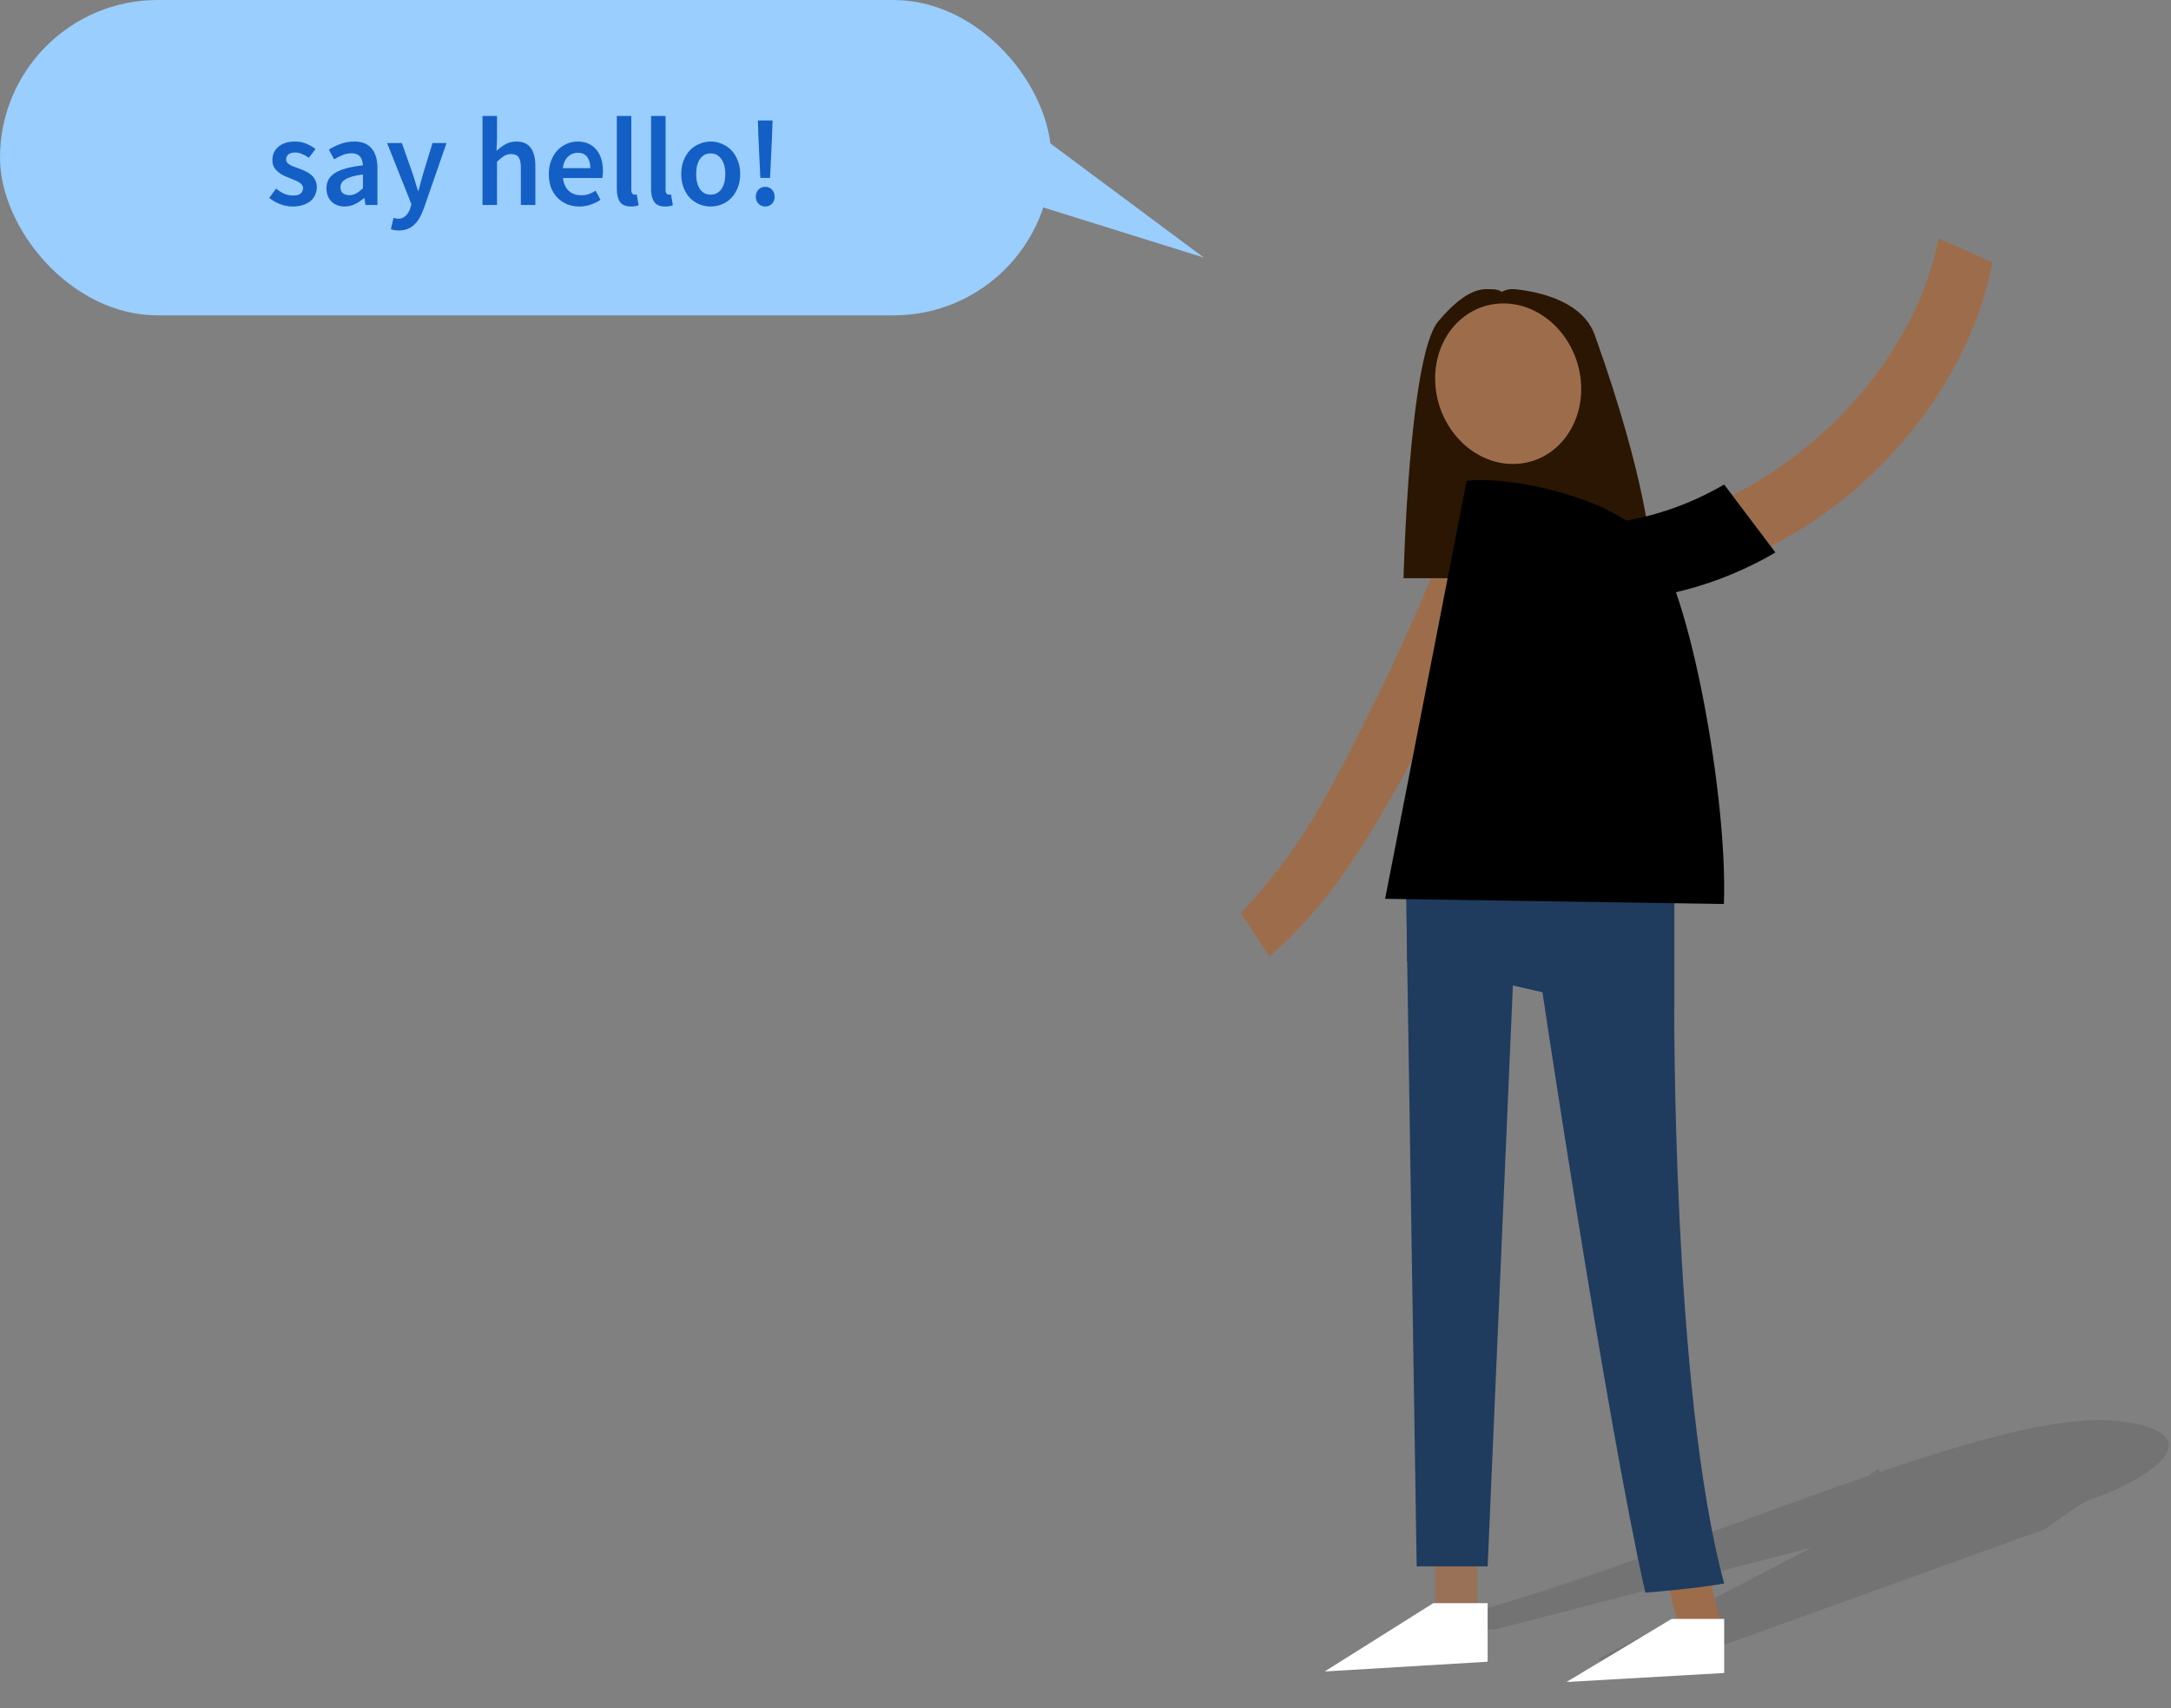 <svg width="413" height="325" viewBox="0 0 413 325" fill="none" xmlns="http://www.w3.org/2000/svg">
<rect x="0" y="0" width="413" height="325" fill="#808080" stroke="none"/>
<path d="M357.743 279.994C375.595 273.945 391.238 269.623 400.956 270.238C415.468 271.156 416.864 276.683 402.43 283.437C396.259 286.325 399.615 283.248 389.035 290.923C389.035 290.923 387.788 291.437 385.686 292.13L313.334 318.217L303.869 315.71L344.622 294.414L284.273 310.054L270.199 309.164C294.206 303.953 327.323 290.431 355.45 280.776L357.131 279.558C357.334 279.706 357.538 279.851 357.743 279.994Z" fill="black" fill-opacity="0.1"/>
<path fill-rule="evenodd" clip-rule="evenodd" d="M271.5 139.5C280.5 117.5 285.836 114.14 284.314 97.589L279 94C275.661 101.365 270.576 115 262.5 131.501C251.732 153.5 246.947 161.94 236.05 173.723L241.499 181.972C255.12 170.188 262.5 155.5 271.5 139.5Z" fill="#9D6D4B"/>
<path d="M273.57 61.191C279.346 54.252 282.548 55.026 283.677 55.026C285.194 55.025 285.699 55.539 285.699 55.539C285.699 55.539 286.643 54.865 288.226 55.026C293.28 55.539 301.145 57.491 303.387 63.759C313.495 92.018 314 104.862 314 104.862C314 104.862 306.319 100.13 300.86 110H267C267 110 268.011 67.87 273.57 61.191Z" fill="#2B1603"/>
<ellipse rx="13.831" ry="15.336" transform="matrix(0.999 -0.044 0.095 0.995 286.907 73.002)" fill="#9D6D4B"/>
<line opacity="0.8" x1="277" y1="284" x2="277" y2="305" stroke="#9D6D4B" stroke-width="8"/>
<path d="M318 287L324 312" stroke="#9D6D4B" stroke-width="8"/>
<path d="M298 320L318 308H328V318.286L298 320Z" fill="white"/>
<path d="M267.5 170.5L288 183L283 298H269.5L267.5 170.5Z" fill="#1F3C5F"/>
<path d="M293 186L318.5 189.5C318.5 189.5 318 264.582 328 301.254C322.258 302.313 313 303 313 303C305.5 269.821 293 186 293 186Z" fill="#1F3C5F"/>
<path d="M252 318L272.667 305H283V316.143L252 318Z" fill="white"/>
<path fill-rule="evenodd" clip-rule="evenodd" d="M318.524 170.47V191.602L298.184 189.861L267.674 182.896V166.84L318.524 170.47Z" fill="#1F3C5F"/>
<path d="M314.179 103.131C306.837 94.367 286.647 90.458 279 91.501L263.5 171L327.944 171.987C328.709 152.165 321.52 111.894 314.179 103.131Z" fill="black"/>
<path fill-rule="evenodd" clip-rule="evenodd" d="M352.332 93.607C338.765 105.061 320.557 112.816 301.849 112.389L299.846 100.908C316.736 101.473 332.251 94.749 344.905 83.959C357.5 73.273 366.202 59.069 368.749 45.352L379.007 49.894C375.971 66.244 365.956 82.048 352.332 93.607Z" fill="#9D6D4B"/>
<path fill-rule="evenodd" clip-rule="evenodd" d="M337.751 105.114C327.219 111.259 314.849 114.8 301.502 114.416L296.398 99.924C308.224 100.4 318.824 97.521 327.997 92.182L337.751 105.114Z" fill="black"/>
<path d="M229 49L195 38.385L198.091 26L229 49Z" fill="#99CEFF"/>
<rect width="200" height="60" rx="30" fill="#99CEFF"/>
<path d="M55.681 39.288C54.865 39.288 54.057 39.136 53.257 38.832C52.473 38.512 51.793 38.12 51.217 37.656L52.513 35.88C53.041 36.296 53.561 36.624 54.073 36.864C54.601 37.088 55.169 37.2 55.777 37.2C56.417 37.2 56.889 37.072 57.193 36.816C57.497 36.544 57.649 36.2 57.649 35.784C57.649 35.544 57.577 35.336 57.433 35.16C57.289 34.968 57.097 34.8 56.857 34.656C56.617 34.512 56.345 34.384 56.041 34.272C55.737 34.144 55.433 34.016 55.129 33.888C54.745 33.744 54.353 33.576 53.953 33.384C53.553 33.192 53.193 32.96 52.873 32.688C52.569 32.416 52.313 32.104 52.105 31.752C51.913 31.384 51.817 30.952 51.817 30.456C51.817 29.416 52.201 28.568 52.969 27.912C53.737 27.256 54.785 26.928 56.113 26.928C56.929 26.928 57.665 27.072 58.321 27.36C58.977 27.648 59.545 27.976 60.025 28.344L58.753 30.024C58.337 29.72 57.913 29.48 57.481 29.304C57.065 29.112 56.625 29.016 56.161 29.016C55.569 29.016 55.129 29.144 54.841 29.4C54.569 29.64 54.433 29.944 54.433 30.312C54.433 30.552 54.497 30.76 54.625 30.936C54.769 31.096 54.953 31.24 55.177 31.368C55.401 31.496 55.657 31.616 55.945 31.728C56.249 31.84 56.561 31.952 56.881 32.064C57.281 32.208 57.681 32.376 58.081 32.568C58.481 32.744 58.841 32.968 59.161 33.24C59.497 33.512 59.761 33.848 59.953 34.248C60.161 34.632 60.265 35.096 60.265 35.64C60.265 36.152 60.161 36.632 59.953 37.08C59.761 37.512 59.473 37.896 59.089 38.232C58.705 38.552 58.225 38.808 57.649 39C57.073 39.192 56.417 39.288 55.681 39.288ZM65.585 39.288C64.545 39.288 63.705 38.976 63.065 38.352C62.425 37.712 62.105 36.872 62.105 35.832C62.105 35.208 62.233 34.656 62.489 34.176C62.761 33.68 63.177 33.256 63.737 32.904C64.313 32.552 65.033 32.256 65.897 32.016C66.777 31.776 67.825 31.592 69.041 31.464C69.025 31.16 68.977 30.872 68.897 30.6C68.833 30.312 68.713 30.064 68.537 29.856C68.377 29.632 68.161 29.464 67.889 29.352C67.617 29.224 67.281 29.16 66.881 29.16C66.305 29.16 65.737 29.272 65.177 29.496C64.633 29.72 64.097 29.992 63.569 30.312L62.561 28.464C63.217 28.048 63.953 27.688 64.769 27.384C65.585 27.08 66.465 26.928 67.409 26.928C68.881 26.928 69.977 27.368 70.697 28.248C71.433 29.112 71.801 30.368 71.801 32.016V39H69.521L69.329 37.704H69.233C68.705 38.152 68.137 38.528 67.529 38.832C66.937 39.136 66.289 39.288 65.585 39.288ZM66.473 37.128C66.953 37.128 67.385 37.016 67.769 36.792C68.169 36.568 68.593 36.248 69.041 35.832V33.192C68.241 33.288 67.569 33.416 67.025 33.576C66.481 33.736 66.041 33.92 65.705 34.128C65.369 34.32 65.129 34.544 64.985 34.8C64.841 35.056 64.769 35.328 64.769 35.616C64.769 36.144 64.929 36.528 65.249 36.768C65.569 37.008 65.977 37.128 66.473 37.128ZM75.896 43.848C75.576 43.848 75.296 43.824 75.056 43.776C74.816 43.744 74.584 43.688 74.36 43.608L74.864 41.448C74.976 41.48 75.104 41.512 75.248 41.544C75.408 41.592 75.56 41.616 75.704 41.616C76.328 41.616 76.824 41.424 77.192 41.04C77.576 40.672 77.864 40.192 78.056 39.6L78.272 38.856L73.64 27.216H76.448L78.488 33C78.664 33.512 78.832 34.056 78.992 34.632C79.168 35.192 79.344 35.752 79.52 36.312H79.616C79.76 35.768 79.904 35.216 80.048 34.656C80.208 34.08 80.36 33.528 80.504 33L82.28 27.216H84.944L80.672 39.528C80.432 40.2 80.168 40.8 79.88 41.328C79.592 41.856 79.256 42.304 78.872 42.672C78.504 43.056 78.072 43.344 77.576 43.536C77.096 43.744 76.536 43.848 75.896 43.848ZM91.791 39V22.056H94.551V26.424L94.455 28.704C94.951 28.24 95.495 27.832 96.087 27.48C96.695 27.112 97.407 26.928 98.223 26.928C99.487 26.928 100.407 27.336 100.983 28.152C101.559 28.952 101.847 30.104 101.847 31.608V39H99.087V31.968C99.087 30.992 98.943 30.304 98.655 29.904C98.367 29.504 97.895 29.304 97.239 29.304C96.727 29.304 96.271 29.432 95.871 29.688C95.487 29.928 95.047 30.288 94.551 30.768V39H91.791ZM110.214 39.288C109.398 39.288 108.638 39.152 107.934 38.88C107.23 38.592 106.614 38.184 106.086 37.656C105.558 37.128 105.142 36.488 104.838 35.736C104.55 34.968 104.406 34.096 104.406 33.12C104.406 32.16 104.558 31.296 104.862 30.528C105.166 29.76 105.566 29.112 106.062 28.584C106.574 28.056 107.158 27.648 107.814 27.36C108.47 27.072 109.142 26.928 109.83 26.928C110.63 26.928 111.334 27.064 111.942 27.336C112.55 27.608 113.054 27.992 113.454 28.488C113.87 28.984 114.182 29.576 114.39 30.264C114.598 30.952 114.702 31.704 114.702 32.52C114.702 32.792 114.686 33.048 114.654 33.288C114.638 33.528 114.614 33.72 114.582 33.864H107.094C107.222 34.92 107.59 35.736 108.198 36.312C108.822 36.872 109.614 37.152 110.574 37.152C111.086 37.152 111.558 37.08 111.99 36.936C112.438 36.776 112.878 36.56 113.31 36.288L114.246 38.016C113.686 38.384 113.062 38.688 112.374 38.928C111.686 39.168 110.966 39.288 110.214 39.288ZM107.07 31.992H112.302C112.302 31.08 112.102 30.368 111.702 29.856C111.318 29.328 110.718 29.064 109.902 29.064C109.198 29.064 108.582 29.312 108.054 29.808C107.526 30.304 107.198 31.032 107.07 31.992ZM120.026 39.288C119.034 39.288 118.338 38.992 117.938 38.4C117.538 37.808 117.338 37 117.338 35.976V22.056H120.098V36.12C120.098 36.456 120.162 36.696 120.29 36.84C120.418 36.968 120.554 37.032 120.698 37.032C120.762 37.032 120.818 37.032 120.866 37.032C120.93 37.032 121.018 37.016 121.13 36.984L121.49 39.048C121.122 39.208 120.634 39.288 120.026 39.288ZM126.542 39.288C125.55 39.288 124.854 38.992 124.454 38.4C124.054 37.808 123.854 37 123.854 35.976V22.056H126.614V36.12C126.614 36.456 126.678 36.696 126.806 36.84C126.934 36.968 127.07 37.032 127.214 37.032C127.278 37.032 127.334 37.032 127.382 37.032C127.446 37.032 127.534 37.016 127.646 36.984L128.006 39.048C127.638 39.208 127.15 39.288 126.542 39.288ZM135.193 39.288C134.457 39.288 133.753 39.152 133.081 38.88C132.409 38.608 131.809 38.208 131.281 37.68C130.769 37.152 130.361 36.504 130.057 35.736C129.753 34.968 129.601 34.096 129.601 33.12C129.601 32.144 129.753 31.272 130.057 30.504C130.361 29.736 130.769 29.088 131.281 28.56C131.809 28.032 132.409 27.632 133.081 27.36C133.753 27.072 134.457 26.928 135.193 26.928C135.929 26.928 136.633 27.072 137.305 27.36C137.993 27.632 138.593 28.032 139.105 28.56C139.617 29.088 140.025 29.736 140.329 30.504C140.649 31.272 140.809 32.144 140.809 33.12C140.809 34.096 140.649 34.968 140.329 35.736C140.025 36.504 139.617 37.152 139.105 37.68C138.593 38.208 137.993 38.608 137.305 38.88C136.633 39.152 135.929 39.288 135.193 39.288ZM135.193 37.032C136.057 37.032 136.737 36.68 137.233 35.976C137.729 35.256 137.977 34.304 137.977 33.12C137.977 31.92 137.729 30.968 137.233 30.264C136.737 29.544 136.057 29.184 135.193 29.184C134.329 29.184 133.649 29.544 133.153 30.264C132.673 30.968 132.433 31.92 132.433 33.12C132.433 34.304 132.673 35.256 133.153 35.976C133.649 36.68 134.329 37.032 135.193 37.032ZM144.645 33.84L144.261 25.656L144.189 22.92H146.973L146.877 25.656L146.493 33.84H144.645ZM145.581 39.288C145.069 39.288 144.637 39.112 144.285 38.76C143.949 38.408 143.781 37.96 143.781 37.416C143.781 36.872 143.949 36.424 144.285 36.072C144.637 35.72 145.069 35.544 145.581 35.544C146.093 35.544 146.517 35.72 146.853 36.072C147.189 36.424 147.357 36.872 147.357 37.416C147.357 37.96 147.189 38.408 146.853 38.76C146.517 39.112 146.093 39.288 145.581 39.288Z" fill="#135FC5"/>
</svg>

